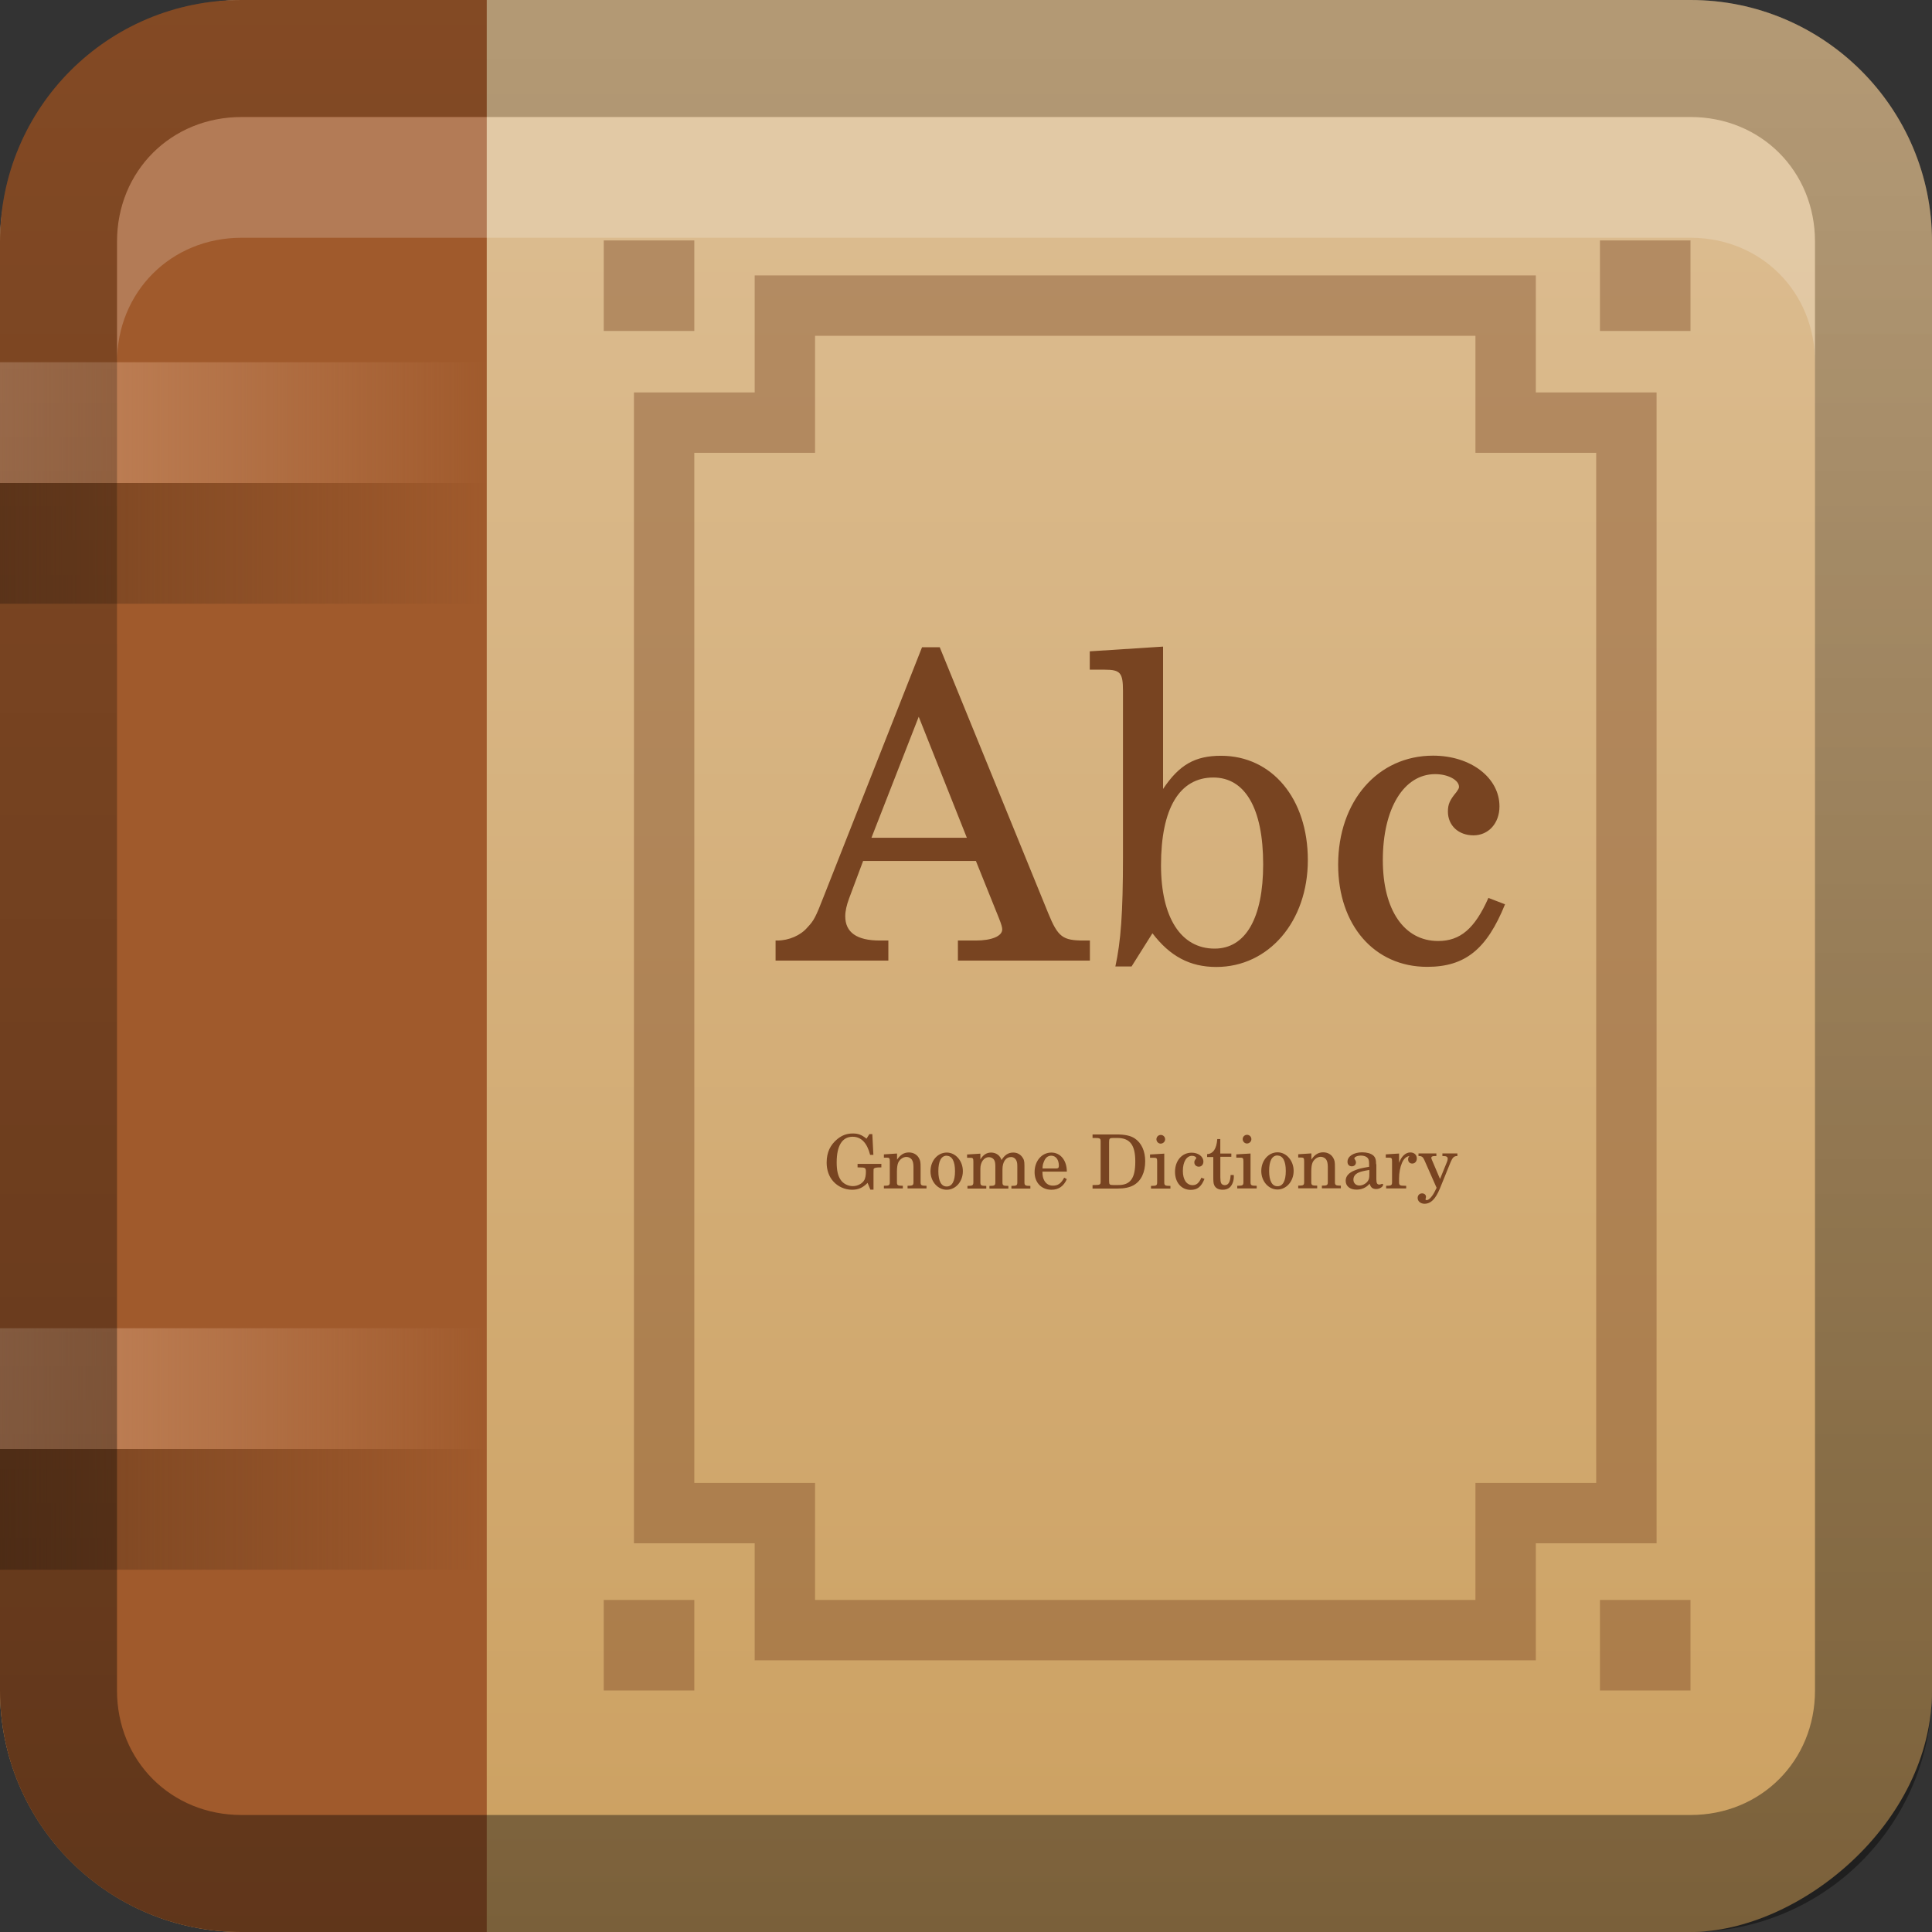 <?xml version="1.0" encoding="UTF-8"?>
<!-- Created with Inkscape (http://www.inkscape.org/) -->
<svg id="svg2" width="16" height="16" version="1.1" xmlns="http://www.w3.org/2000/svg" xmlns:cc="http://creativecommons.org/ns#" xmlns:dc="http://purl.org/dc/elements/1.1/" xmlns:rdf="http://www.w3.org/1999/02/22-rdf-syntax-ns#" xmlns:xlink="http://www.w3.org/1999/xlink">
 <rect width="100%" height="100%" fill="#333333" stroke="none"/>
 <defs id="defs4">
  <linearGradient id="linearGradient3204" x1="1" x2="15" y1="9" y2="9" gradientTransform="translate(-17,-2)" gradientUnits="userSpaceOnUse">
   <stop id="stop3189-9" stop-color="#cca060" offset="0"/>
   <stop id="stop3191-0" stop-color="#dbbb8e" offset="1"/>
  </linearGradient>
  <linearGradient id="linearGradient3629" x2="29.017" y1="8" y2="8" gradientTransform="matrix(0,-1,1,0,0,16)" gradientUnits="userSpaceOnUse">
   <stop id="stop3330" offset="0"/>
   <stop id="stop3333" stop-opacity="0" offset="1"/>
  </linearGradient>
  <linearGradient id="linearGradient3238">
   <stop id="stop3240" stop-color="#784421" offset="0"/>
   <stop id="stop3242" stop-color="#784421" stop-opacity="0" offset="1"/>
  </linearGradient>
  <linearGradient id="linearGradient3250">
   <stop id="stop3252" stop-color="#c4875e" offset="0"/>
   <stop id="stop3254" stop-color="#c4875e" stop-opacity="0" offset="1"/>
  </linearGradient>
  <linearGradient id="linearGradient3970" x1="5" x2="21" y1="28" y2="28" gradientTransform="matrix(.25 0 0 .5 -.25 -8)" gradientUnits="userSpaceOnUse" xlink:href="#linearGradient3238"/>
  <linearGradient id="linearGradient3972" x1="5" x2="21" y1="27" y2="27" gradientTransform="matrix(.25 0 0 .5 -.25 -10)" gradientUnits="userSpaceOnUse" xlink:href="#linearGradient3250"/>
 </defs>
 <g id="layer1">
  <rect id="rect3196" transform="rotate(-90)" x="-16" width="16" height="16" rx="2" ry="2" fill="url(#linearGradient3204)"/>
  <path id="path3962" d="m2 0c-1.108 0-2 0.892-2 2v12c0 1.108 0.892 2 2 2h2.031v-16z" fill="#a05a2c"/>
  <path id="path2843" d="m2 0.969c-0.583 0-1.031 0.448-1.031 1.031v1c0-0.583 0.448-1.031 1.031-1.031h12c0.583 0 1.031 0.448 1.031 1.031v-1c0-0.583-0.448-1.031-1.031-1.031h-12z" fill="#fff" opacity=".2"/>
  <path id="text3210" d="m7.224 9.392h-0.024l-0.024 0.038c-0.04-0.032-0.068-0.043-0.113-0.043-0.049 0-0.088 0.014-0.127 0.045-0.061 0.05-0.09 0.112-0.09 0.196 0 0.063 0.019 0.116 0.055 0.156 0.038 0.043 0.096 0.069 0.155 0.069 0.052 0 0.089-0.016 0.129-0.057l0.023 0.056h0.026v-0.137c0-0.034 0-0.034 0.004-0.038 0.006-0.006 0.019-0.009 0.052-0.009h0.009v-0.029h-0.197v0.029h0.012c0.052 0 0.057 0.003 0.057 0.037 0 0.027-0.005 0.052-0.012 0.066-0.016 0.03-0.055 0.052-0.096 0.052-0.04 0-0.08-0.02-0.101-0.052-0.023-0.034-0.033-0.078-0.033-0.145 0-0.138 0.046-0.212 0.132-0.212 0.071 0 0.12 0.051 0.145 0.15h0.027l-0.009-0.174m0.203 0.163-0.107 0.007v0.027h0.022c0.023 0 0.027 0.004 0.027 0.031v0.148 0.025c0 0.025-0.007 0.029-0.047 0.029h-0.002v0.022h0.157v-0.022h-0.002c-0.04 0-0.047-0.004-0.047-0.029v-0.025-0.065c0-0.03 0.004-0.058 0.011-0.073 0.013-0.028 0.041-0.047 0.068-0.047 0.016 0 0.035 0.009 0.044 0.022 0.009 0.013 0.014 0.032 0.014 0.062v0.101 0.025c0 0.025-0.007 0.029-0.047 0.029h-0.002v0.022h0.157v-0.022h-0.002c-0.04 0-0.047-0.004-0.047-0.029v-0.025-0.097c0-0.045-0.002-0.056-0.013-0.077-0.016-0.03-0.047-0.048-0.084-0.048-0.04 0-0.071 0.019-0.098 0.06v-0.05m0.412-0.009c-0.076 0-0.135 0.068-0.135 0.155 0 0.085 0.06 0.153 0.134 0.153 0.075 0 0.134-0.068 0.134-0.154 0-0.085-0.06-0.154-0.133-0.154m0 0.027c0.043 0 0.068 0.045 0.068 0.127 0 0.083-0.024 0.127-0.069 0.127-0.045 0-0.069-0.045-0.069-0.127 0-0.084 0.024-0.128 0.07-0.128m0.279-0.017-0.111 0.007v0.027h0.025c0.023 0 0.027 0.004 0.027 0.031v0.148 0.024c0 0.025-0.007 0.03-0.047 0.03h-0.002v0.022h0.156v-0.022h-0.002c-0.04 0-0.047-0.004-0.047-0.03v-0.024-0.088c0-0.055 0.03-0.096 0.071-0.096 0.016 0 0.034 0.009 0.041 0.02 0.009 0.012 0.012 0.03 0.012 0.055v0.109 0.025c0 0.025-0.007 0.029-0.047 0.029h-0.002v0.022h0.157v-0.022h-0.002c-0.04 0-0.047-0.004-0.047-0.029v-0.025-0.083c0-0.062 0.028-0.102 0.071-0.102 0.02 0 0.037 0.012 0.045 0.031 0.006 0.014 0.007 0.027 0.007 0.052v0.102 0.025c0 0.025-0.007 0.029-0.047 0.029h-0.002v0.022h0.157v-0.022h-0.002c-0.04 0-0.047-0.004-0.047-0.03v-0.024-0.114c0-0.038-0.004-0.052-0.02-0.073-0.018-0.023-0.043-0.035-0.073-0.035-0.04 0-0.07 0.019-0.097 0.062-0.011-0.037-0.044-0.062-0.086-0.062-0.037 0-0.065 0.018-0.089 0.057v-0.048m0.716 0.15c6.213e-4 -0.093-0.052-0.159-0.128-0.159-0.079 0-0.139 0.069-0.139 0.162 0 0.087 0.057 0.146 0.14 0.146 0.059 0 0.101-0.029 0.127-0.088l-0.022-0.012c-0.025 0.048-0.052 0.066-0.093 0.066-0.032 0-0.055-0.014-0.071-0.041-0.011-0.019-0.016-0.04-0.016-0.075h0.201m-0.2-0.027c0-0.019 0.002-0.033 0.009-0.05 0.013-0.037 0.033-0.055 0.063-0.055 0.038 0 0.063 0.033 0.063 0.083 0 0.018-0.006 0.023-0.025 0.023h-0.109m0.48 0.09v0.018c0 0.026-0.006 0.029-0.055 0.029h-0.012v0.029h0.209c0.055 0 0.097-0.009 0.13-0.027 0.063-0.035 0.097-0.106 0.097-0.199 0-0.085-0.031-0.153-0.088-0.19-0.034-0.022-0.08-0.032-0.151-0.032h-0.197v0.029h0.012c0.05 0 0.055 0.003 0.055 0.029v0.018 0.296m0.105 0.047c-0.031 0-0.035-0.004-0.035-0.034v-0.321c0-0.03 0.004-0.035 0.035-0.035h0.032c0.106 0 0.15 0.058 0.15 0.195 0 0.139-0.04 0.195-0.14 0.195h-0.042m0.421-0.26-0.117 0.007v0.027h0.032c0.023 0 0.027 0.004 0.027 0.031v0.148 0.025c0 0.025-0.007 0.029-0.047 0.029h-0.004v0.022h0.161v-0.022h-0.004c-0.04 0-0.047-0.004-0.047-0.029v-0.025-0.213m-0.029-0.155c-0.02 0-0.036 0.016-0.036 0.036 0 0.019 0.016 0.036 0.035 0.036 0.02 0 0.037-0.016 0.037-0.036s-0.016-0.036-0.036-0.036m0.337 0.353c-0.02 0.045-0.041 0.063-0.073 0.063-0.05 0-0.081-0.045-0.081-0.118 0-0.075 0.03-0.125 0.076-0.125 0.019 0 0.035 0.009 0.035 0.019 0 0.002-0.001 0.004-0.004 0.007-0.01 0.012-0.012 0.018-0.012 0.029 0 0.02 0.016 0.035 0.037 0.035 0.022 0 0.038-0.017 0.038-0.042 0-0.042-0.042-0.074-0.097-0.074-0.081 0-0.138 0.066-0.138 0.159 0 0.088 0.053 0.149 0.13 0.149 0.055 0 0.087-0.025 0.114-0.091l-0.024-0.009m0.155-0.198v-0.123h-0.025c-0.006 0.081-0.034 0.122-0.084 0.125v0.024h0.051v0.158c0 0.043 0.001 0.059 0.007 0.073 0.01 0.026 0.035 0.04 0.071 0.04 0.024 0 0.045-0.007 0.06-0.021 0.02-0.02 0.032-0.053 0.032-0.087 0-0.004 0-0.008-6.21e-4 -0.014h-0.026c-0.002 0.056-0.018 0.084-0.048 0.084-0.014 0-0.027-0.007-0.031-0.018-0.004-0.009-0.006-0.024-0.006-0.047v-0.17h0.091v-0.027h-0.091m0.249 0-0.117 0.007v0.027h0.032c0.023 0 0.027 0.004 0.027 0.031v0.148 0.025c0 0.025-0.007 0.029-0.047 0.029h-0.004v0.022h0.161v-0.022h-0.004c-0.04 0-0.047-0.004-0.047-0.029v-0.025-0.213m-0.029-0.155c-0.02 0-0.036 0.016-0.036 0.036 0 0.019 0.016 0.036 0.035 0.036 0.02 0 0.037-0.016 0.037-0.036s-0.016-0.036-0.036-0.036m0.253 0.145c-0.076 0-0.135 0.068-0.135 0.155 0 0.085 0.06 0.153 0.134 0.153 0.074 0 0.134-0.068 0.134-0.154 0-0.085-0.06-0.154-0.133-0.154m0 0.027c0.043 0 0.068 0.045 0.068 0.127 0 0.083-0.024 0.127-0.069 0.127-0.045 0-0.069-0.045-0.069-0.127 0-0.084 0.024-0.128 0.07-0.128m0.278-0.017-0.107 0.007v0.027h0.022c0.023 0 0.027 0.004 0.027 0.031v0.148 0.025c0 0.025-0.007 0.029-0.047 0.029h-0.002v0.022h0.157v-0.022h-0.002c-0.04 0-0.047-0.004-0.047-0.029v-0.025-0.065c0-0.03 0.004-0.058 0.011-0.073 0.013-0.028 0.041-0.047 0.068-0.047 0.016 0 0.035 0.009 0.044 0.022 0.009 0.013 0.014 0.032 0.014 0.062v0.101 0.025c0 0.025-0.007 0.029-0.047 0.029h-0.002v0.022h0.157v-0.022h-0.002c-0.04 0-0.047-0.004-0.047-0.029v-0.025-0.097c0-0.045-0.002-0.056-0.013-0.077-0.016-0.03-0.047-0.048-0.084-0.048-0.04 0-0.071 0.019-0.098 0.06v-0.05m0.536 0.089c0-0.039-0.007-0.059-0.025-0.074-0.02-0.016-0.051-0.025-0.091-0.025-0.07 0-0.121 0.033-0.121 0.078 0 0.024 0.014 0.038 0.036 0.038 0.019 0 0.034-0.013 0.034-0.032 0-0.008-0.003-0.017-0.009-0.025-0.004-0.004-0.004-0.006-0.004-0.008 0-0.013 0.025-0.024 0.055-0.024 0.019 0 0.041 0.006 0.051 0.016 0.012 0.01 0.016 0.025 0.016 0.053v0.024c-0.065 0.011-0.085 0.016-0.115 0.028-0.053 0.02-0.079 0.049-0.079 0.088 0 0.044 0.035 0.073 0.09 0.073 0.043 0 0.081-0.017 0.108-0.049 0.01 0.032 0.025 0.044 0.055 0.044 0.028 0 0.057-0.018 0.057-0.036 0-0.004-0.003-0.007-0.006-0.007-0.002 0-0.005 6.211e-4 -0.009 0.002-0.01 0.004-0.012 0.004-0.017 0.004-0.017 0-0.024-0.012-0.024-0.043v-0.125m-0.058 0.076c0 0.037-0.002 0.046-0.012 0.062-0.016 0.023-0.044 0.038-0.071 0.038-0.028 0-0.049-0.02-0.049-0.048 0-0.026 0.013-0.045 0.04-0.058 0.019-0.009 0.043-0.015 0.092-0.023v0.029m0.246-0.165-0.11 0.007v0.027h0.025c0.023 0 0.027 0.004 0.027 0.031v0.148 0.025c0 0.025-0.007 0.029-0.047 0.029h-0.002v0.022h0.166v-0.022h-0.012c-0.04 0-0.047-0.004-0.047-0.029v-0.025-0.006c0-0.047 0.009-0.094 0.024-0.129 0.015-0.035 0.036-0.054 0.062-0.057-0.009 0.01-0.011 0.016-0.011 0.028 0 0.02 0.014 0.034 0.034 0.034 0.022 0 0.038-0.017 0.038-0.042 0-0.03-0.021-0.05-0.054-0.05-0.039 0-0.073 0.032-0.093 0.086v-0.077m0.339 0.21-0.068-0.16c-0.002-0.006-0.004-0.01-0.004-0.013 0-0.011 0.007-0.016 0.029-0.016h0.013v-0.022h-0.148v0.022h0.007c0.02 0 0.031 0.009 0.042 0.034l0.101 0.229-0.011 0.022c-0.022 0.047-0.052 0.08-0.071 0.08-0.005 0-0.01-0.002-0.01-0.006 0-0.001 6.18e-4 -0.003 0.001-0.006 0.002-0.006 0.003-0.011 0.003-0.016 0-0.016-0.014-0.028-0.032-0.028-0.022 0-0.037 0.016-0.037 0.038 0 0.027 0.024 0.048 0.057 0.048 0.033 0 0.061-0.016 0.086-0.05 0.019-0.026 0.032-0.051 0.059-0.12l0.071-0.175c0.016-0.038 0.029-0.05 0.052-0.05h0.004v-0.022h-0.124v0.022h0.01c0.024 0 0.034 0.007 0.034 0.023 0 0.006-0.002 0.014-0.006 0.025l-0.057 0.14" fill="#784421"/>
  <path id="path4015" d="m6.25 2.281v0.25 0.719h-0.75-0.25v0.25 9.031 0.25h0.25 0.75v0.719 0.25h0.25 5.969 0.25v-0.25-0.719h0.75 0.25v-0.25-9.031-0.25h-0.25-0.75v-0.719-0.25h-0.25-5.969zm0.5 0.5h5.469v0.719 0.25h0.25 0.75v8.531h-0.75-0.25v0.25 0.719h-5.469v-0.719-0.25h-0.25-0.75v-8.531h0.75 0.25v-0.25zm-1.75-0.79h0.75v0.75h-0.75zm8.25 0h0.75v0.75h-0.75zm-8.25 11.259h0.75v0.75h-0.75zm8.25 0h0.75v0.75h-0.75z" fill="#784421" fill-rule="evenodd" opacity=".4"/>
  <g id="g3964" transform="matrix(1.01 0 0 1 -1.01 0)">
   <rect id="rect3966" x="1" y="4" width="4" height="1" fill="url(#linearGradient3970)"/>
   <rect id="rect3968" x="1" y="3" width="4" height="1" fill="url(#linearGradient3972)"/>
  </g>
  <g id="g3974" transform="matrix(1.01 0 0 1 -1.01 4)">
   <rect id="rect3976" x="1" y="4" width="4" height="1" fill="url(#linearGradient3970)"/>
   <rect id="rect3978" x="1" y="3" width="4" height="1" fill="url(#linearGradient3972)"/>
  </g>
  <g id="g3984" transform="matrix(1.01 0 0 1 -1.01 8)">
   <rect id="rect3986" x="1" y="4" width="4" height="1" fill="url(#linearGradient3970)"/>
   <rect id="rect3988" x="1" y="3" width="4" height="1" fill="url(#linearGradient3972)"/>
  </g>
  <path id="rect2835" d="m0 14c0 1.108 0.892 2 2 2h12c1.108 0 2-0.892 2-2v-12c0-1.108-0.892-2-2-2h-12c-1.108 0-2 0.892-2 2v12zm0.969 0v-12c0-0.583 0.448-1.031 1.031-1.031h12c0.583 0 1.031 0.448 1.031 1.031v12c0 0.583-0.448 1.031-1.031 1.031h-12c-0.583 0-1.031-0.448-1.031-1.031z" fill="url(#linearGradient3629)" opacity=".4"/>
  <path id="path3994" d="m7.784 5.36h-0.148l-0.811 2.056c-0.071 0.183-0.085 0.208-0.138 0.264-0.056 0.067-0.155 0.109-0.25 0.109h-0.014v0.166h0.934v-0.166h-0.071c-0.19 0-0.286-0.067-0.286-0.201 0-0.042 0.011-0.092 0.032-0.148l0.116-0.31h0.934l0.19 0.472c0.021 0.053 0.028 0.078 0.028 0.095 0 0.056-0.088 0.092-0.219 0.092h-0.148v0.166h1.093v-0.166h-0.049c-0.176 0-0.215-0.028-0.296-0.226l-0.899-2.204m-0.173 0.578 0.398 1.001h-0.79l0.391-1.001m2.023-0.582-0.606 0.039v0.152h0.123c0.13 0 0.152 0.025 0.152 0.176v1.372c0 0.472-0.018 0.702-0.063 0.91h0.134l0.173-0.275c0.145 0.19 0.31 0.279 0.529 0.279 0.434 0 0.758-0.377 0.758-0.885 0-0.508-0.296-0.864-0.719-0.864-0.215 0-0.346 0.074-0.48 0.275v-1.178m0.416 1.083c0.264 0 0.413 0.257 0.413 0.719 0 0.444-0.145 0.698-0.402 0.698-0.279 0-0.444-0.257-0.444-0.691 0-0.469 0.152-0.726 0.434-0.726m2.277 0.998c-0.113 0.254-0.233 0.356-0.416 0.356-0.282 0-0.458-0.257-0.458-0.67 0-0.427 0.173-0.712 0.434-0.712 0.106 0 0.197 0.049 0.197 0.106 0 0.011-7e-3 0.021-0.021 0.042-0.056 0.067-0.071 0.102-0.071 0.162 0 0.116 0.088 0.197 0.212 0.197 0.123 0 0.215-0.099 0.215-0.24 0-0.236-0.236-0.42-0.55-0.42-0.458 0-0.786 0.377-0.786 0.903 0 0.501 0.3 0.846 0.737 0.846 0.314 0 0.494-0.145 0.645-0.518l-0.138-0.053" fill="#784421"/>
 </g>
</svg>
